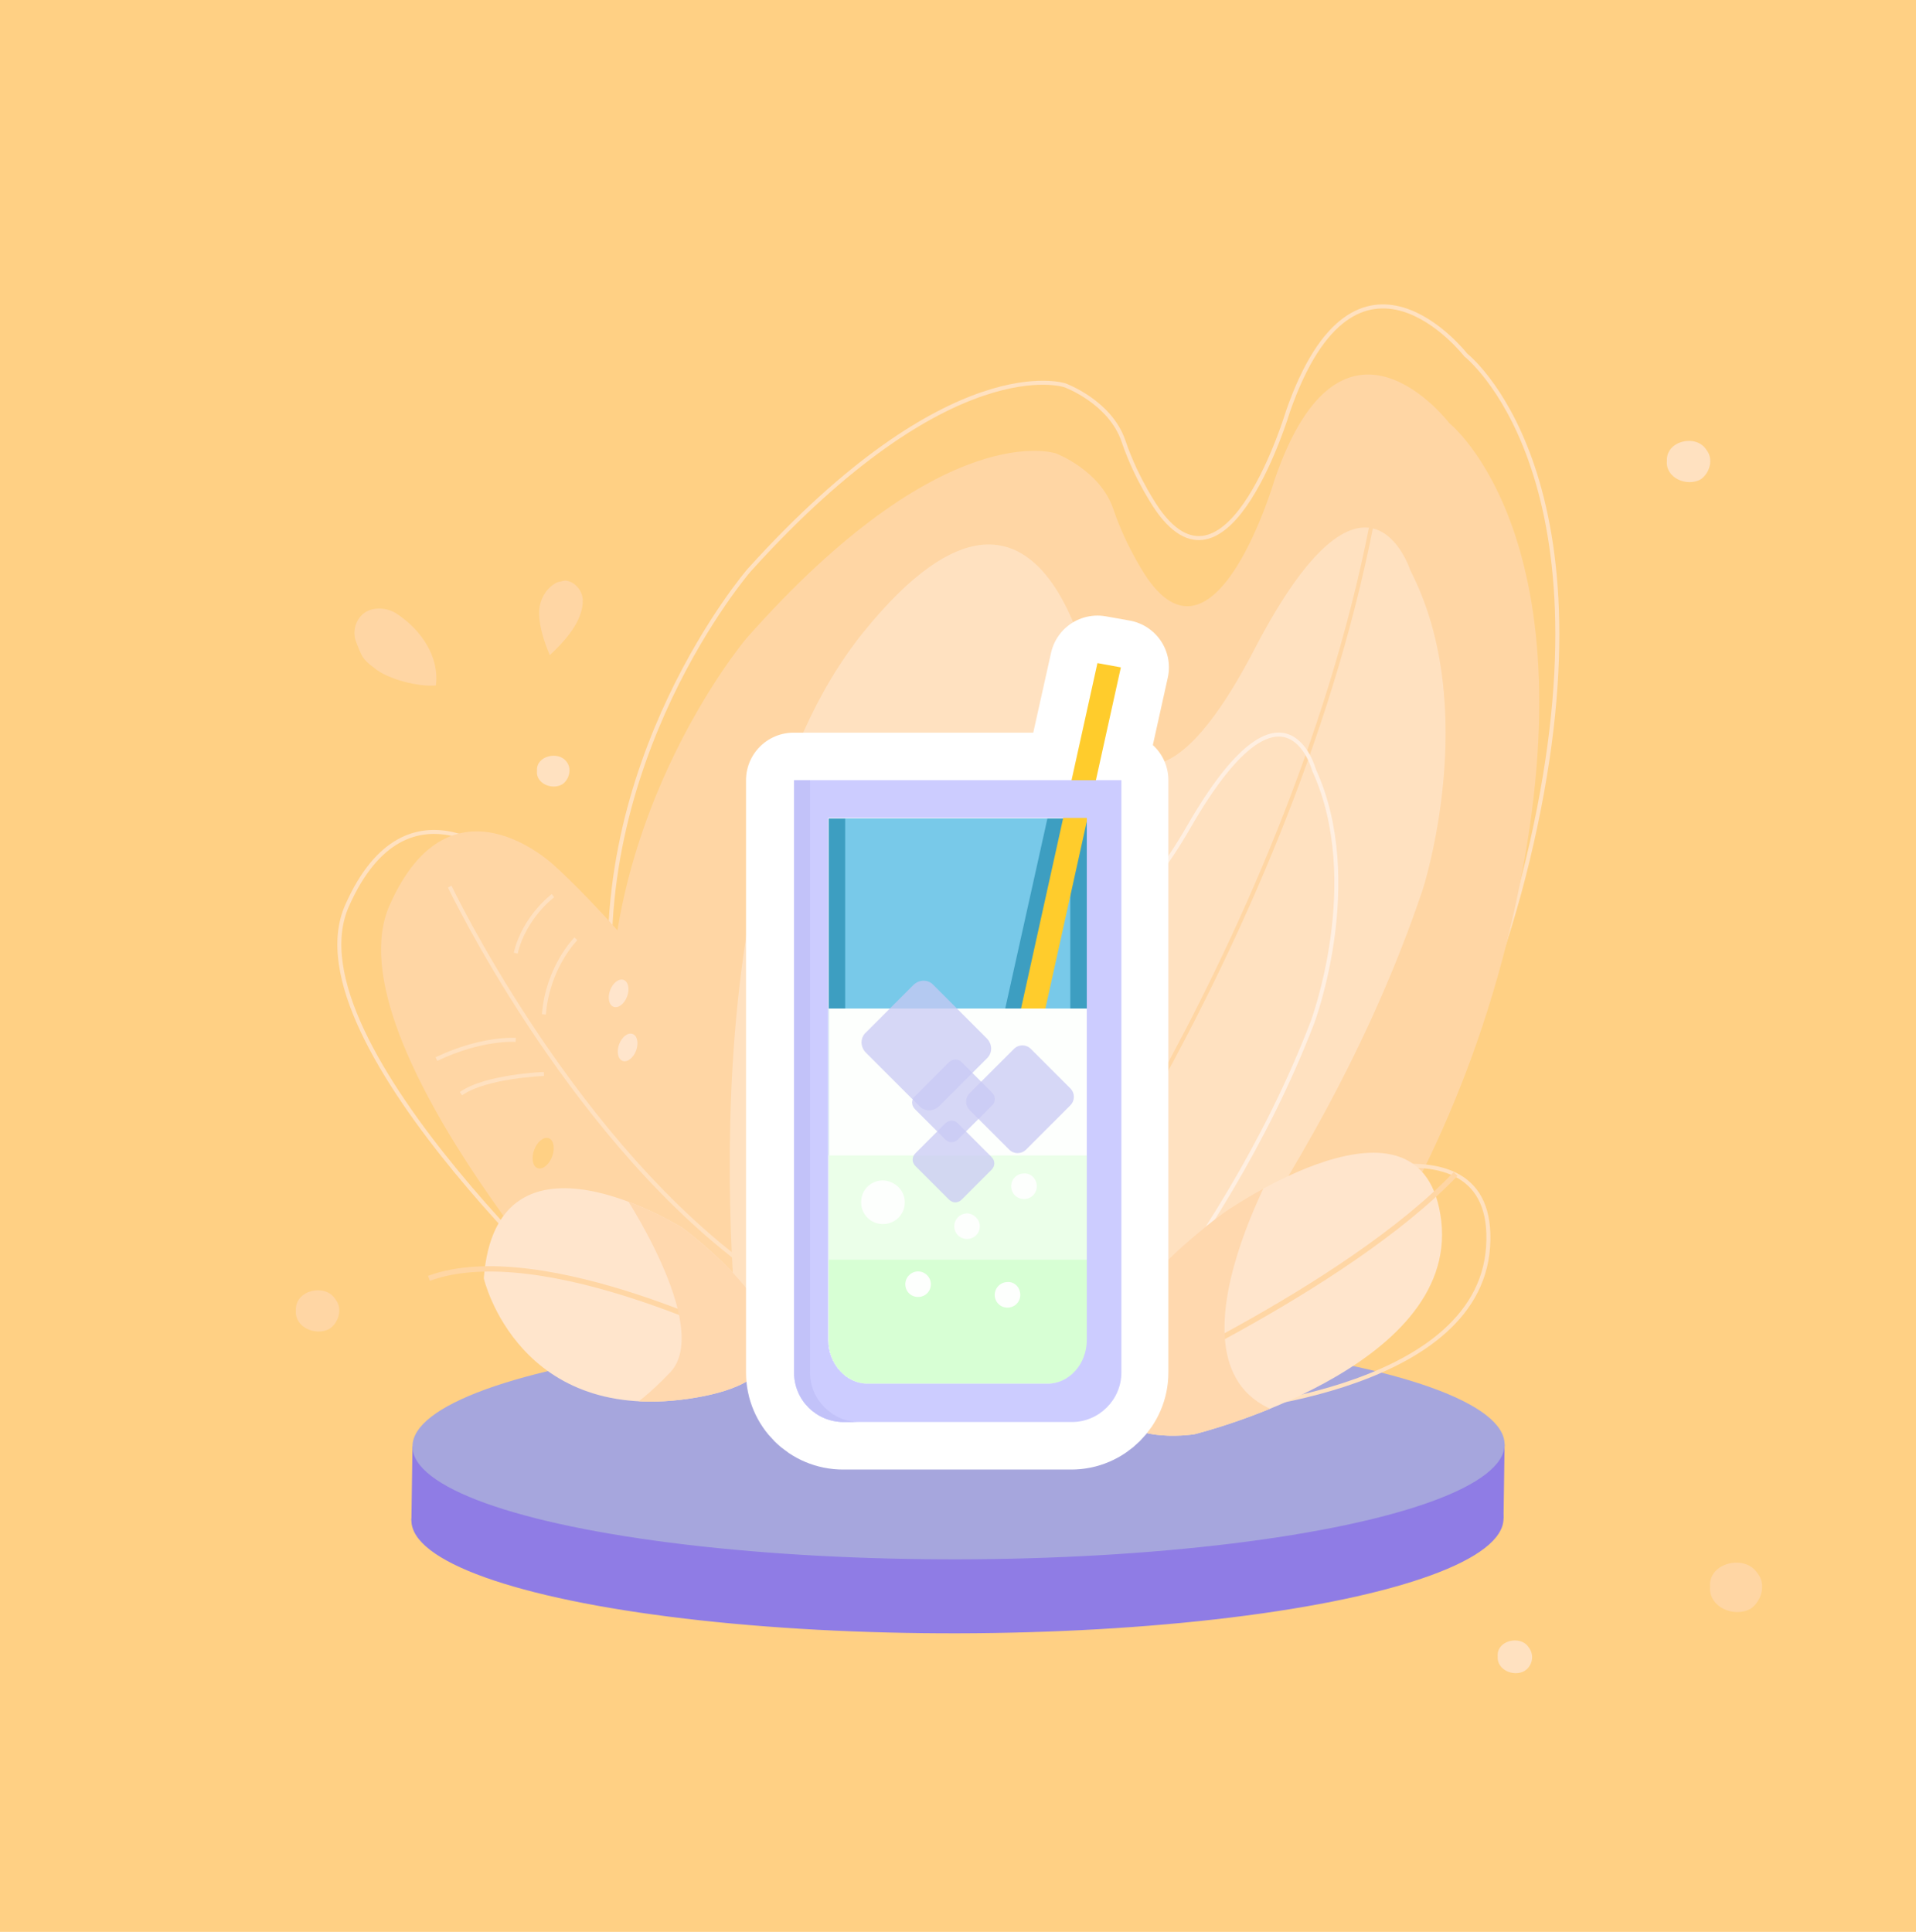 <?xml version="1.0" encoding="utf-8"?>
<!-- Generator: Adobe Illustrator 23.0.0, SVG Export Plug-In . SVG Version: 6.00 Build 0)  -->
<svg version="1.1" id="Capa_1" xmlns="http://www.w3.org/2000/svg" xmlns:xlink="http://www.w3.org/1999/xlink" x="0px" y="0px"
	 viewBox="0 0 360 363" style="enable-background:new 0 0 360 363;" xml:space="preserve">
<style type="text/css">
	.st0{fill:#FFD084;}
	.st1{fill:none;stroke:#FFE1C0;stroke-width:0.757;stroke-miterlimit:10;}
	.st2{fill:#FFD6A4;}
	.st3{fill:none;stroke:#FFE1C0;stroke-width:0.75;stroke-miterlimit:10;}
	.st4{fill:#FFE1C0;}
	.st5{fill:none;stroke:#FFD6A4;stroke-width:0.75;stroke-miterlimit:10;}
	.st6{fill:none;stroke:#FFEFE1;stroke-width:0.748;stroke-miterlimit:10;}
	.st7{fill:#8F7CE5;}
	.st8{fill:#A6A6DD;}
	.st9{fill:#FFE5CC;}
	.st10{fill:none;stroke:#FFD6A4;stroke-miterlimit:10;}
	.st11{clip-path:url(#SVGID_2_);fill:#FFD8AE;}
	.st12{clip-path:url(#SVGID_4_);fill:#FFD8AE;}
	.st13{fill:#EBEBFC;stroke:#FFFFFF;stroke-width:17.859;stroke-linejoin:round;stroke-miterlimit:10;}
	.st14{fill:#3D9EC1;}
	.st15{fill:#78C9E9;}
	.st16{fill:#FFCC2C;}
	.st17{fill:#FDFFFD;enable-background:new    ;}
	.st18{fill:#EBFFE9;enable-background:new    ;}
	.st19{fill:#D7FFD4;enable-background:new    ;}
	.st20{opacity:0.74;fill:#C9C9F4;}
	.st21{fill:#CCCCFF;}
	.st22{fill:#C2C2F9;}
</style>
<g id="fondo">
	<g id="Rectángulo_556">
		<rect y="-0.1" class="st0" width="360" height="363.3"/>
		<rect x="0.5" y="0.4" class="st0" width="359" height="362.2"/>
	</g>
	<path class="st1" d="M228.1,263.3c0,0,44-35.1,59.7-104.9c15.8-69.8-12.4-91.7-12.4-91.7s-20.5-26.4-33.4,10.6
		c0,0-11.1,37.2-24.4,18.6c0,0-4-5.6-6.5-13s-11-10.5-11-10.5s-21.4-7.3-59.4,34.8c0,0-30.9,35.9-25.5,83.1s10.5,56.8,10.5,56.8
		L228.1,263.3z"/>
	<path class="st2" d="M225.9,276.1c0,0,43.1-35.1,58.6-104.9s-12.2-91.7-12.2-91.7s-20.1-26.4-32.8,10.6c0,0-10.9,37.2-23.9,18.6
		c0,0-3.9-5.6-6.4-13s-10.8-10.5-10.8-10.5s-21-7.3-58.2,34.8c0,0-30.3,35.9-25,83.1c5.3,47.2,10.3,56.8,10.3,56.8L225.9,276.1z"/>
	<path class="st3" d="M114.9,250.6c0,0-61.2-54.4-49.7-80.4s30.9-7.5,30.9-7.5s25.7,22.6,47.9,63.9L114.9,250.6z"/>
	<path class="st2" d="M115.8,254.7c0,0-54.1-58.6-42.6-84.6s30.9-7.5,30.9-7.5s25.7,22.6,47.9,63.9L115.8,254.7z"/>
	<path class="st4" d="M206.4,270c0,0,41.3-44.5,60.9-102.8c0,0,11.1-34-2.3-60c0,0-8.2-25.8-29.3,14.8s-29.4,11.9-29.4,11.9
		s-8.1-59.5-44-15.2s-22.9,140.1-22.9,140.1L206.4,270z"/>
	<path class="st5" d="M191.1,246.3c0,0,54.4-73,68-155.4"/>
	<path class="st6" d="M195.3,271c0,0,33.9-33.6,51.3-78.9c0,0,9.9-26.4,0.3-47.4c0,0-5.5-20.6-23.5,10.6s-23.4,8.4-23.4,8.4
		s-4.3-47.2-33.9-13.5s-22.8,109.6-22.8,109.6L195.3,271z"/>
	<g>
		
			<ellipse transform="matrix(1 -1.876250e-03 1.876250e-03 1 -0.535 0.338)" class="st7" cx="179.9" cy="285.5" rx="102.6" ry="21.4"/>
		<polygon class="st7" points="282.5,285.3 282.7,271.4 77.5,271.8 77.3,285.7 		"/>
		
			<ellipse transform="matrix(1 -1.876250e-03 1.876250e-03 1 -0.509 0.338)" class="st8" cx="180.1" cy="271.6" rx="102.6" ry="21.4"/>
	</g>
	<path class="st3" d="M239.7,225.4c0,0,41.8-19.1,39.9,8.9s-53,30.9-53,30.9s-15.5-0.3-14.5-10.3C213.1,245,218.5,235.9,239.7,225.4
		z"/>
	<path class="st9" d="M229.9,227.9c0,0,37.6-26.4,40.9,1.5c3.2,27.9-46.4,40.1-46.4,40.1S209,272,208.2,262
		C207.3,252,211,242.1,229.9,227.9z"/>
	<path class="st10" d="M208.2,262c0,0,44.4-19.6,65.3-41.4"/>
	<g>
		<g>
			<defs>
				<path id="SVGID_1_" d="M229.9,227.9c0,0,37.6-26.4,40.9,1.5c3.2,27.9-46.4,40.1-46.4,40.1S209,272,208.2,262
					C207.3,252,211,242.1,229.9,227.9z"/>
			</defs>
			<clipPath id="SVGID_2_">
				<use xlink:href="#SVGID_1_"  style="overflow:visible;"/>
			</clipPath>
			<path class="st11" d="M240.9,216.5c0,0-27.3,46.6,4.8,50c21.5,2.3-22.9,11.5-22.9,11.5l-20.3-4.6l-1.3-29.1l20-22.9L240.9,216.5z
				"/>
		</g>
	</g>
	<g>
		<path class="st9" d="M128.2,230.7c0,0-34.9-21.9-37.3,9.5c0,0,6.5,28.1,39.9,22.4S128.2,230.7,128.2,230.7z"/>
	</g>
	<path class="st10" d="M143,253.3c0,0-40.9-21-62.4-13.1"/>
	<g>
		<g>
			<defs>
				<path id="SVGID_3_" d="M128.2,230.7c0,0-34.9-21.9-37.3,9.5c0,0,6.5,28.1,39.9,22.4S128.2,230.7,128.2,230.7z"/>
			</defs>
			<clipPath id="SVGID_4_">
				<use xlink:href="#SVGID_3_"  style="overflow:visible;"/>
			</clipPath>
			<path class="st12" d="M124.1,223.3h-4h-3.6c0,0,17.6,26,9.4,34.6c-8.3,8.6-9.4,6.7-9.4,6.7l19.6,1.8l15.9-7.2l1.2-14.3l-16-11.9
				L124.1,223.3z"/>
		</g>
	</g>
	<path class="st3" d="M84.5,166.6c0,0,21.6,45.3,54.6,70.4"/>
	<path class="st3" d="M103.9,168.3c0,0-5.4,4-7,10.8"/>
	<path class="st3" d="M108.2,176.4c0,0-5.3,5.3-6,14.2"/>
	<path class="st3" d="M96.9,195.4c0,0-6.3-0.5-14.9,3.6"/>
	<path class="st3" d="M102.2,201.8c0,0-10.9,0.4-15.6,3.7"/>
	<path class="st2" d="M109.5,112.7c0.1,4-3.4,7.8-6.2,10.4c-1-2.4-1.9-5-2-7.6c-0.1-2,0.7-4,2.2-5.3c0.5-0.4,1-0.8,1.7-0.9
		c0.4-0.1,0.7-0.2,1.1-0.2C108,109.3,109.4,110.9,109.5,112.7z"/>
	<path class="st2" d="M81.9,128.8c-3.1,0.3-9-1.1-11.6-3.3c-2.3-1.7-2.3-2.2-3.4-4.9c-1-2.7,0.6-5.9,3.6-6.2
		c1.5-0.2,3.1,0.2,4.3,1.1C79.1,118.4,82.6,123.4,81.9,128.8z"/>
	<path class="st4" d="M105.6,147.4c-1.9,1.1-5-0.2-4.7-2.6c-0.2-2.8,4.1-3.8,5.6-1.6C107.5,144.5,106.9,146.6,105.6,147.4z"/>
	<path class="st4" d="M319.5,90.1c-2.6,1.4-6.6-0.3-6.3-3.5c-0.2-3.8,5.5-5.1,7.4-2.1C322,86.2,321.3,88.9,319.5,90.1z"/>
	<path class="st2" d="M328.9,302.3c-3.1,1.7-7.9-0.3-7.6-4.2c-0.3-4.5,6.6-6.1,8.9-2.5C331.9,297.6,331,300.9,328.9,302.3z"/>
	<path class="st4" d="M286.4,314c-2,1.1-5.2-0.2-5-2.8c-0.2-3,4.3-4,5.8-1.7C288.4,311,287.9,313.1,286.4,314z"/>
	<path class="st2" d="M61.9,249.7c-2.6,1.4-6.6-0.3-6.3-3.5c-0.2-3.8,5.5-5.1,7.4-2.1C64.4,245.8,63.7,248.5,61.9,249.7z"/>
	
		<ellipse transform="matrix(0.351 -0.936 0.936 0.351 -99.151 230.051)" class="st9" cx="116.3" cy="186.5" rx="2.7" ry="1.7"/>
	
		<ellipse transform="matrix(0.351 -0.936 0.936 0.351 -107.511 238.253)" class="st9" cx="118" cy="196.6" rx="2.7" ry="1.7"/>
	<ellipse transform="matrix(0.351 -0.936 0.936 0.351 -136.425 236.258)" class="st0" cx="102.1" cy="216.5" rx="3" ry="1.8"/>
</g>
<path class="st13" d="M206,146.6l4.7-21.2l-4.5-0.8l-4.9,22h-49.2h-3v111.3c0,5.2,4.2,9.3,9.3,9.3h3h39.9c5.1,0,9.3-4.2,9.3-9.3
	V146.6H206z M196.9,260h-33.8c-4.1,0-7.4-3.7-7.4-8.2v-98.1h44.1l-12.5,56.7c-0.2,1.2,0.6,2.4,1.8,2.6c1.2,0.2,2.4-0.6,2.6-1.8
	l12.5-56.8v97.3C204.2,256.4,200.9,260,196.9,260z"/>
<path class="st14" d="M155.7,153.8v98.1c0,4.5,3.3,8.2,7.4,8.2h33.8c4.1,0,7.4-3.7,7.4-8.2v-98.1H155.7z"/>
<path class="st15" d="M158.8,153.8v98.1c0,4.5,2.9,8.2,6.4,8.2h29.5c3.6,0,6.4-3.7,6.4-8.2v-98.1H158.8z"/>
<path class="st14" d="M201.2,153.8h-4.4L184.1,211c-0.2,1.2,0.6,2.4,1.8,2.6c1.2,0.2,2.4-0.6,2.6-1.8l12.6-57.1L201.2,153.8
	L201.2,153.8z"/>
<path class="st16" d="M206.2,124.6l-19,85.9c-0.2,1.2,0.6,2.4,1.8,2.6c1.2,0.2,2.4-0.6,2.6-1.8l19-85.9L206.2,124.6z"/>
<path class="st17" d="M155.7,189.5v62.4c0,4.5,3.3,8.2,7.4,8.2h33.8c4.1,0,7.4-3.7,7.4-8.2v-62.4L155.7,189.5L155.7,189.5z"/>
<path class="st18" d="M155.7,217.1v34.7c0,4.5,3.3,8.2,7.4,8.2h33.8c4.1,0,7.4-3.7,7.4-8.2v-34.7L155.7,217.1L155.7,217.1z"/>
<path class="st19" d="M155.7,236.7v15.1c0,4.5,3.3,8.2,7.4,8.2h33.8c4.1,0,7.4-3.7,7.4-8.2v-15.1H155.7z"/>
<path class="st20" d="M185.4,195.1c1.1,1.1,1.1,2.8,0,3.8l-8.9,8.9c-1.1,1.1-2.8,1.1-3.8,0l-10-10c-1.1-1.1-1.1-2.8,0-3.8l8.9-8.9
	c1.1-1.1,2.8-1.1,3.8,0L185.4,195.1z"/>
<path class="st20" d="M192.8,216c-0.9,0.9-2.3,0.9-3.2,0l-7.4-7.4c-0.9-0.9-0.9-2.3,0-3.2l8.3-8.3c0.9-0.9,2.3-0.9,3.2,0l7.4,7.4
	c0.9,0.9,0.9,2.3,0,3.2L192.8,216z"/>
<path class="st20" d="M180,214.1c-0.7,0.7-1.8,0.7-2.4,0l-5.7-5.7c-0.7-0.7-0.7-1.8,0-2.4l6.4-6.4c0.7-0.7,1.8-0.7,2.4,0l5.7,5.7
	c0.7,0.7,0.7,1.8,0,2.4L180,214.1z"/>
<path class="st20" d="M172,219.1c-0.7-0.7-0.7-1.7,0-2.4l5.6-5.6c0.7-0.7,1.7-0.7,2.4,0l6.3,6.3c0.7,0.7,0.7,1.7,0,2.4l-5.6,5.6
	c-0.7,0.7-1.7,0.7-2.4,0L172,219.1z"/>
<path class="st17" d="M170,225.9c0,2.3-1.8,4.1-4.1,4.1s-4.1-1.8-4.1-4.1s1.8-4.1,4.1-4.1C168.2,221.9,170,223.7,170,225.9z"/>
<path class="st17" d="M194.8,222.9c0,1.4-1.1,2.4-2.4,2.4c-1.4,0-2.4-1.1-2.4-2.4c0-1.4,1.1-2.4,2.4-2.4
	C193.7,220.4,194.8,221.5,194.8,222.9z"/>
<path class="st17" d="M184.1,230.4c0,1.4-1.1,2.4-2.4,2.4c-1.4,0-2.4-1.1-2.4-2.4s1.1-2.4,2.4-2.4
	C182.9,228,184.1,229.1,184.1,230.4z"/>
<path class="st17" d="M191.7,243.3c0,1.4-1.1,2.4-2.4,2.4c-1.4,0-2.4-1.1-2.4-2.4s1.1-2.4,2.4-2.4
	C190.6,240.8,191.7,241.9,191.7,243.3z"/>
<path class="st17" d="M174.9,241.3c0,1.4-1.1,2.4-2.4,2.4c-1.4,0-2.4-1.1-2.4-2.4s1.1-2.4,2.4-2.4
	C173.8,238.9,174.9,240,174.9,241.3z"/>
<path class="st21" d="M149.2,146.6v111.3c0,5.2,4.2,9.3,9.3,9.3h42.9c5.1,0,9.3-4.2,9.3-9.3V146.6H149.2z M204.2,251.8
	c0,4.5-3.3,8.2-7.4,8.2h-33.8c-4.1,0-7.4-3.7-7.4-8.2v-98.1h48.6L204.2,251.8L204.2,251.8z"/>
<g>
	<path class="st22" d="M152.2,257.9V146.6h-3v111.3c0,5.2,4.2,9.3,9.3,9.3h3C156.4,267.2,152.2,263,152.2,257.9z"/>
</g>
</svg>
